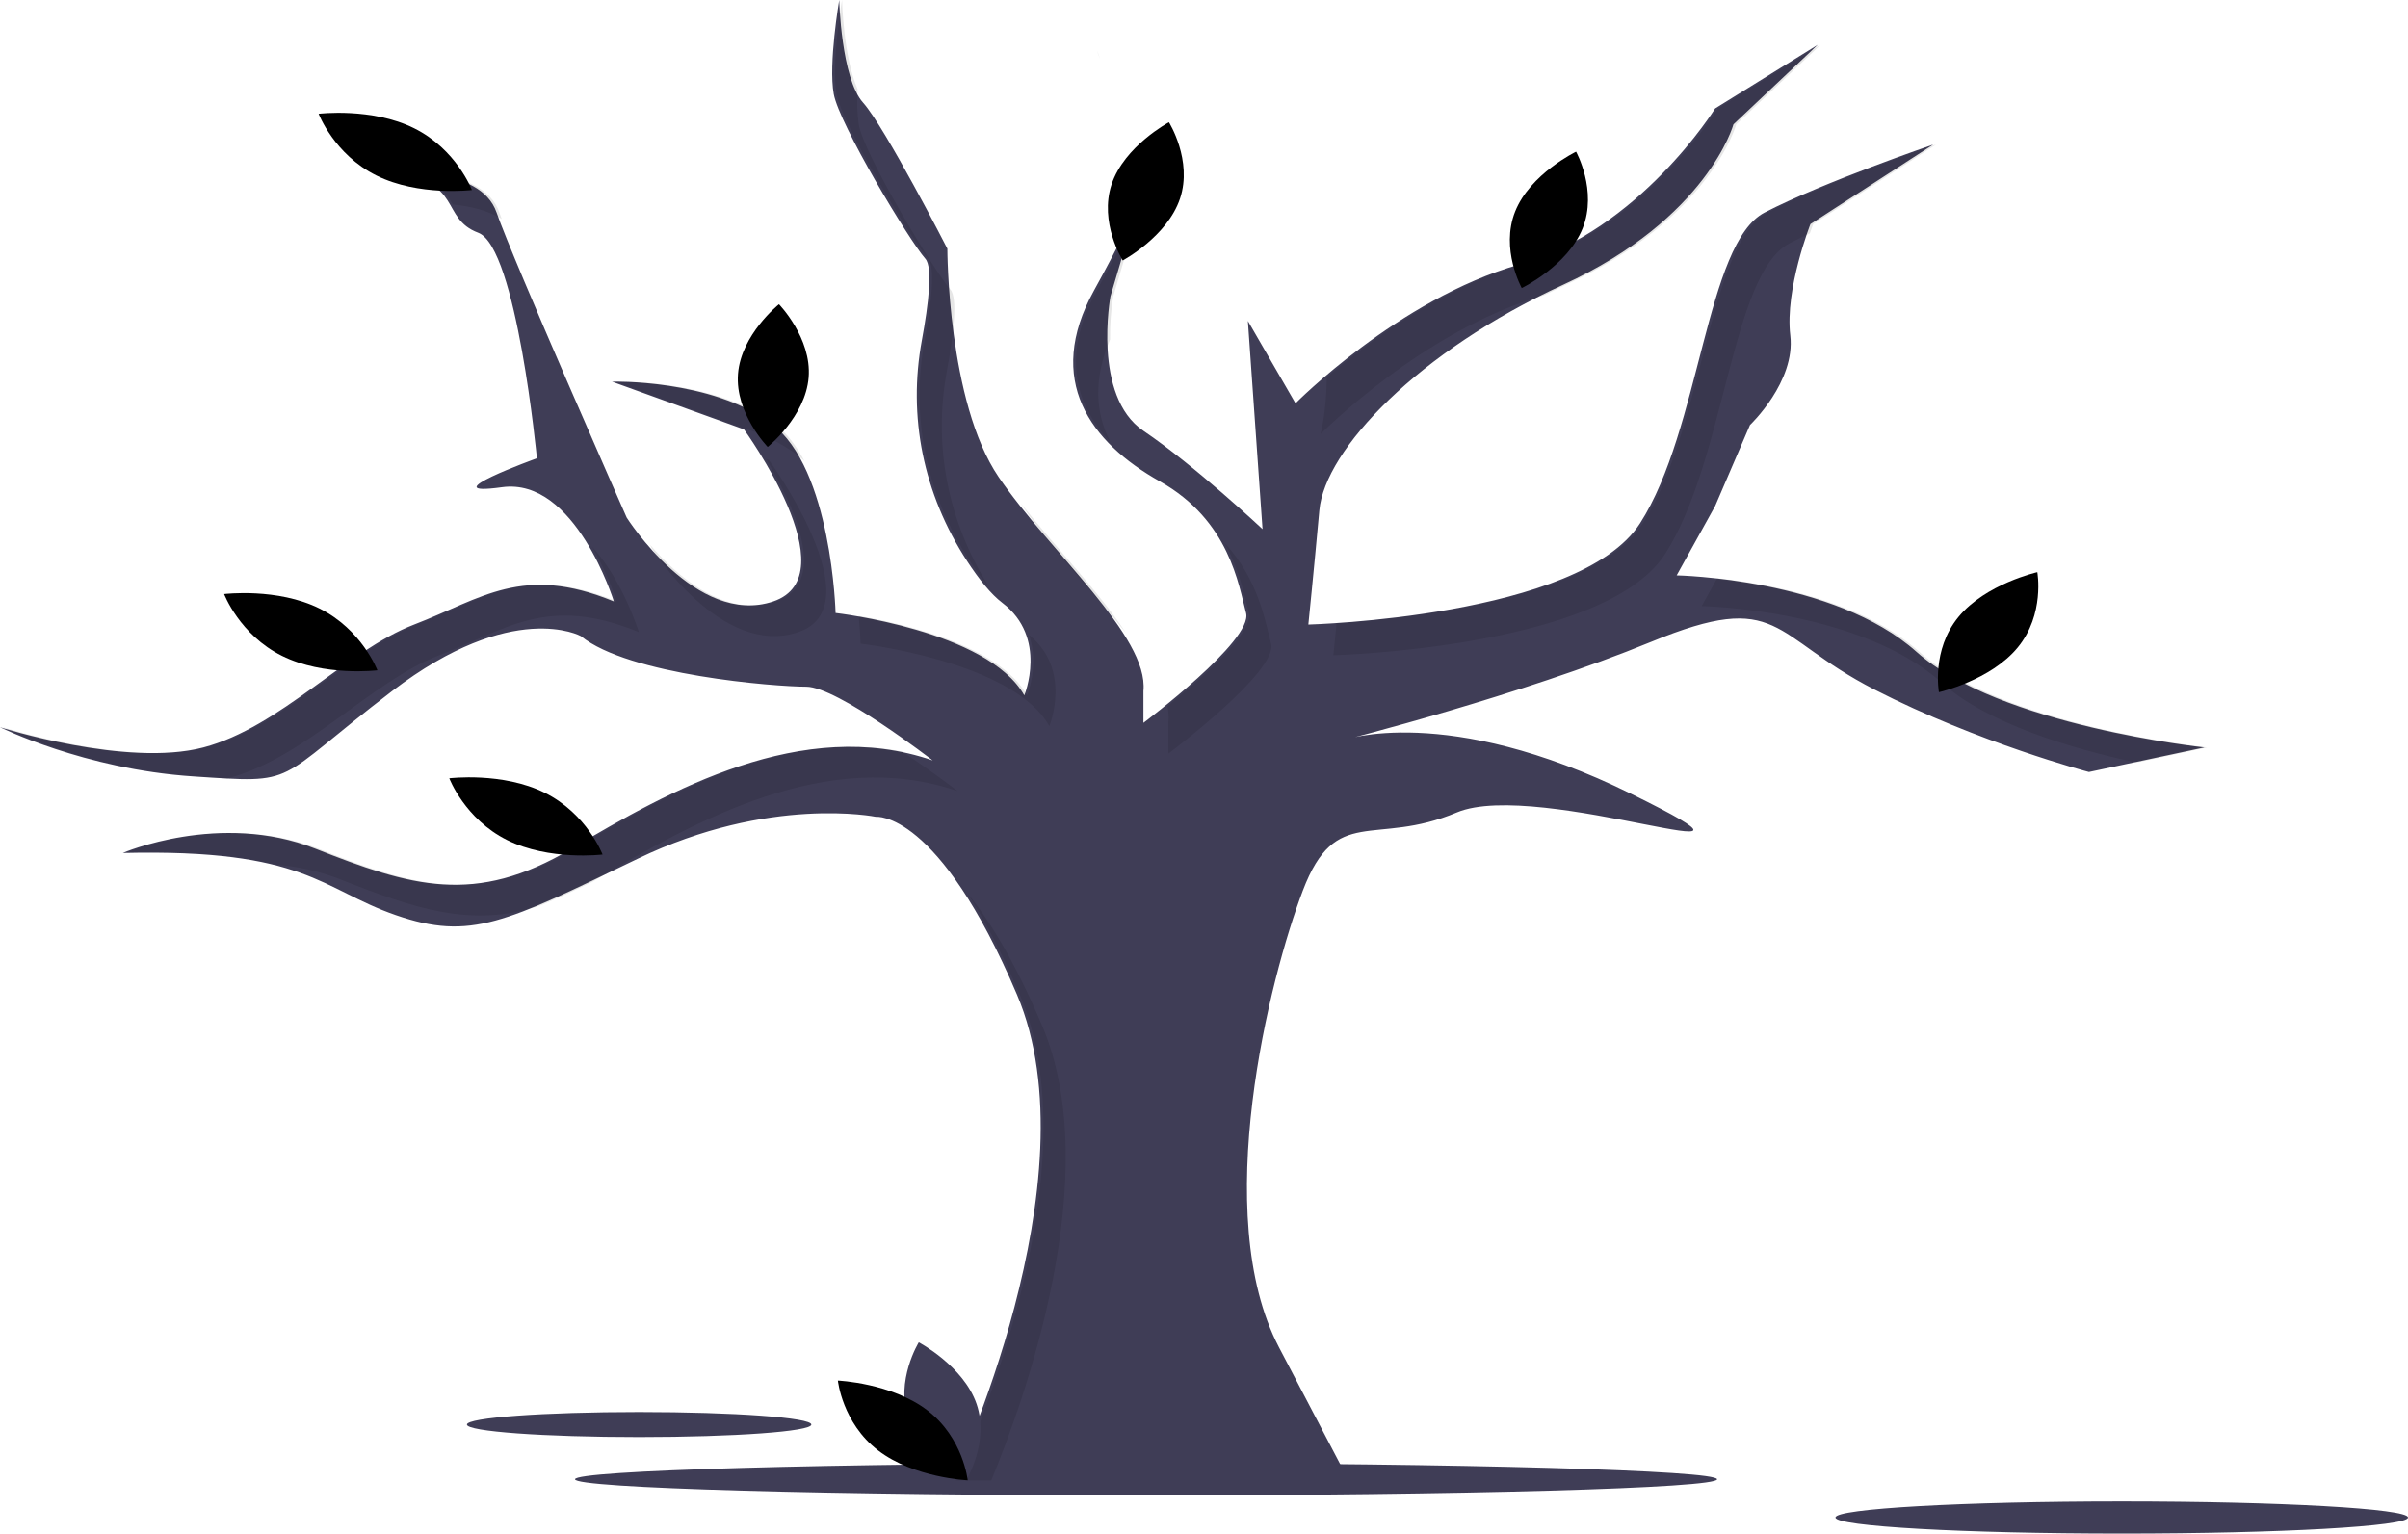 <svg width="551" height="351" viewBox="0 0 551 351" fill="none" xmlns="http://www.w3.org/2000/svg">
<g clip-path="url(#clip0_0_1)">
<path d="M262.241 342.256C334.404 342.256 392.904 340.607 392.904 338.573C392.904 336.54 334.404 334.891 262.241 334.891C190.078 334.891 131.579 336.54 131.579 338.573C131.579 340.607 190.078 342.256 262.241 342.256Z" fill="#3F3D56"/>
<path d="M146.247 328.913C168.01 328.913 185.652 327.63 185.652 326.047C185.652 324.464 168.01 323.18 146.247 323.18C124.485 323.18 106.842 324.464 106.842 326.047C106.842 327.63 124.485 328.913 146.247 328.913Z" fill="#3F3D56"/>
<path d="M218.034 338.825C218.034 338.825 250.739 270.001 232.709 227.648C214.679 185.295 200.423 186.949 200.423 186.949C200.423 186.949 176.104 181.986 145.915 196.545C115.726 211.104 107.759 215.406 90.568 209.45C73.377 203.494 70.022 194.229 28.093 195.222C28.093 195.222 50.316 185.626 72.119 194.229C93.922 202.832 108.598 207.464 130.82 194.229C153.043 180.994 183.651 163.788 213.421 174.045C213.421 174.045 191.618 157.17 184.49 157.17C177.362 157.17 143.818 154.523 132.917 145.589C132.917 145.589 117.403 136.986 89.729 158.163C62.056 179.339 68.764 179.339 44.026 177.685C19.288 176.03 0 166.435 0 166.435C0 166.435 28.931 175.699 46.542 171.067C64.152 166.435 79.247 148.898 94.761 142.942C110.275 136.986 119.499 129.045 140.464 137.648C140.464 137.648 131.659 109.192 114.887 111.508C98.115 113.824 122.854 104.89 122.854 104.89C122.854 104.89 118.241 56.581 109.436 53.272C100.631 49.964 106.082 41.361 89.729 39.706C89.729 39.706 109.855 37.721 113.629 48.64C117.403 59.559 143.399 118.457 143.399 118.457C143.399 118.457 159.332 143.604 176.943 137.648C194.553 131.692 170.234 98.273 170.234 98.273L140.045 87.353C140.045 87.353 162.687 86.692 176.523 96.949C190.36 107.206 191.199 140.295 191.199 140.295C191.199 140.295 226 144.265 234.386 159.155C234.386 159.155 239.837 145.92 229.355 137.979C226.734 135.993 223.982 132.54 221.329 128.476C211.182 112.936 207.74 95.221 210.932 77.922C212.494 69.456 213.455 61.179 211.744 59.228C207.971 54.927 192.037 28.456 190.779 21.508C189.522 14.559 192.037 6.10352e-05 192.037 6.10352e-05C192.037 6.10352e-05 192.457 17.868 197.488 23.493C202.52 29.118 216.776 56.912 216.776 56.912C216.776 56.912 216.776 91.986 228.516 109.192C240.256 126.398 262.898 145.589 261.64 158.163V165.442C261.64 165.442 286.798 146.582 285.121 140.295C283.444 134.008 281.347 119.118 265.414 110.184C249.481 101.251 238.998 87.022 250.319 66.508C261.64 45.993 261.64 42.353 261.64 42.353L254.093 67.831C254.093 67.831 249.9 90.662 261.64 98.603C273.381 106.545 288.895 121.104 288.895 121.104L285.54 73.456L296.442 92.317C296.442 92.317 319.922 68.493 347.596 60.552C375.269 52.611 392.461 24.816 392.461 24.816L415.941 10.257L396.654 28.456C396.654 28.456 390.783 49.964 357.659 65.184C324.535 80.405 303.151 102.905 301.893 116.802C300.635 130.699 299.377 142.942 299.377 142.942C299.377 142.942 361.433 141.288 375.269 119.78C389.106 98.273 390.364 55.589 403.782 48.64C417.199 41.691 442.357 33.089 442.357 33.089L414.264 51.287C414.264 51.287 408.394 66.177 409.652 76.765C410.91 87.353 400.427 97.28 400.427 97.28L392.461 115.809L383.655 131.692C383.655 131.692 419.715 132.354 438.583 149.229C457.451 166.104 504.413 171.067 504.413 171.067L477.997 176.692C477.997 176.692 452.839 170.074 428.939 157.832C405.039 145.589 407.555 134.67 377.785 146.913C348.015 159.155 307.344 169.413 307.344 169.413C307.344 169.413 330.824 160.81 373.173 181.655C415.522 202.501 352.208 178.016 333.34 185.957C314.472 193.898 305.666 183.972 298.119 203.825C290.572 223.678 276.735 277.943 292.668 308.384L308.602 338.825H218.034Z" fill="#3F3D56"/>
<path opacity="0.1" d="M375.906 119.78C364.664 137.253 321.596 141.623 305.835 142.647C305.393 147.133 305.102 149.969 305.102 149.969C305.102 149.969 367.157 148.315 380.994 126.807C394.831 105.3 396.089 62.616 409.506 55.667C410.929 54.931 412.485 54.175 414.128 53.413C414.589 52.078 414.9 51.287 414.9 51.287L442.993 33.088C442.993 33.088 417.835 41.691 404.418 48.64C391 55.589 389.742 98.273 375.906 119.78Z" fill="black"/>
<path opacity="0.1" d="M303.598 86.352C303.507 94.499 302.167 99.344 302.167 99.344C302.167 99.344 325.637 75.531 353.303 67.584C354.938 66.768 356.597 65.964 358.295 65.184C391.419 49.964 397.29 28.456 397.29 28.456L416.577 10.257L393.097 24.816C393.097 24.816 375.906 52.611 348.232 60.552C329.369 65.965 312.456 78.755 303.598 86.352Z" fill="black"/>
<path opacity="0.1" d="M267.365 165.19V172.469C267.365 172.469 292.523 153.609 290.846 147.322C289.563 142.514 288.027 132.677 280.253 124.318C283.757 130.635 284.824 136.797 285.757 140.295C286.96 144.803 274.364 155.776 267.14 161.625C267.394 162.802 267.469 163.999 267.365 165.19Z" fill="black"/>
<path opacity="0.1" d="M233.618 115.235C233.818 115.57 234.023 115.9 234.241 116.219C240.671 125.642 250.364 135.659 257.617 144.86C251.755 135.748 241.554 125.329 233.618 115.235Z" fill="black"/>
<path opacity="0.1" d="M254.06 101.148C250.679 94.61 250.122 86.831 254.006 77.715C253.958 74.411 254.199 71.109 254.729 67.831L261.331 45.544C260.114 48.758 257.329 54.958 250.955 66.508C242.887 81.129 245.898 92.554 254.06 101.148Z" fill="black"/>
<path opacity="0.1" d="M439.219 149.229C426.134 137.526 404.784 133.621 392.924 132.327L389.38 138.719C389.38 138.719 425.44 139.381 444.308 156.256C454.771 165.614 473.871 171.307 488.813 174.524L505.049 171.067C505.049 171.067 458.088 166.104 439.219 149.229Z" fill="black"/>
<path opacity="0.1" d="M182.667 144.675C200.278 138.719 175.959 105.3 175.959 105.3L175.293 105.059C181.356 115.154 190.149 133.396 177.579 137.648C165.816 141.626 154.803 131.729 148.785 124.716C149.004 125.212 149.124 125.484 149.124 125.484C149.124 125.484 165.057 150.631 182.667 144.675Z" fill="black"/>
<path opacity="0.1" d="M240.111 166.183C240.111 166.183 245.417 153.275 235.449 145.305C237.893 152.171 235.022 159.155 235.022 159.155C228.535 147.637 206.244 142.654 196.481 140.987C196.859 144.822 196.923 147.322 196.923 147.322C196.923 147.322 231.725 151.293 240.111 166.183Z" fill="black"/>
<path opacity="0.1" d="M261.331 45.544C262.276 43.049 262.276 42.353 262.276 42.353L261.331 45.544Z" fill="black"/>
<path opacity="0.1" d="M52.012 178.158C52.097 178.136 52.182 178.117 52.267 178.094C69.877 173.462 84.972 155.925 100.486 149.969C116 144.013 125.224 136.072 146.189 144.675C146.189 144.675 142.521 132.828 135.414 125.044C137.768 129.108 139.67 133.325 141.1 137.648C120.135 129.045 110.911 136.986 95.397 142.942C79.883 148.898 64.788 166.435 47.178 171.067C29.567 175.699 0.636 166.435 0.636 166.435C0.636 166.435 19.924 176.03 44.662 177.685C47.492 177.874 49.907 178.041 52.012 178.158Z" fill="black"/>
<path opacity="0.1" d="M226.821 338.825C234.504 320.24 252.98 268.847 238.434 234.676C232.152 219.919 226.329 210.509 221.407 204.505C225.088 210.188 229.112 217.705 233.345 227.648C251.375 270.001 218.67 338.825 218.67 338.825H226.821Z" fill="black"/>
<path opacity="0.1" d="M63.075 197.883C68.215 198.295 73.219 199.438 77.844 201.256C95.063 208.051 107.839 212.36 123.396 207.355C126.94 205.878 130.904 204.05 135.475 201.873C135.832 201.668 136.185 201.471 136.545 201.256C158.768 188.021 189.376 170.815 219.146 181.072C219.146 181.072 213.13 176.417 206.385 171.997C179.099 166.714 151.773 182.129 131.456 194.229C109.234 207.464 94.558 202.832 72.755 194.229C50.952 185.626 28.729 195.222 28.729 195.222C44.929 194.838 55.368 195.986 63.075 197.883Z" fill="black"/>
<path opacity="0.1" d="M105.635 50.06C106.113 50.696 106.692 51.28 107.359 51.8C106.869 51.17 106.291 50.587 105.635 50.06Z" fill="black"/>
<path opacity="0.1" d="M182.248 103.976C182.896 104.46 183.503 104.977 184.066 105.523C182.229 102.039 179.961 99.026 177.159 96.949C163.323 86.692 140.681 87.353 140.681 87.353L169.076 97.624C173.942 99.056 178.413 101.213 182.248 103.976Z" fill="black"/>
<path opacity="0.1" d="M212.38 59.228C214.091 61.179 213.13 69.456 211.568 77.922C208.376 95.221 211.818 112.936 221.965 128.476C223.301 130.562 224.793 132.583 226.433 134.528C216.771 119.224 213.531 101.888 216.657 84.949C218.219 76.484 219.18 68.206 217.469 66.256C213.695 61.954 197.762 35.483 196.504 28.535C196.127 25.839 196.039 23.123 196.241 20.416C192.984 13.123 192.673 0 192.673 0C192.673 0 190.158 14.559 191.416 21.508C192.673 28.456 208.607 54.927 212.38 59.228Z" fill="black"/>
<path opacity="0.1" d="M251.717 13.485C251.549 12.831 251.294 12.193 250.955 11.581C250.955 11.581 251.278 12.295 251.717 13.485Z" fill="black"/>
<path opacity="0.1" d="M103.62 46.809C107.315 47.166 111.566 48.061 114.808 50.136C114.597 49.571 114.412 49.065 114.265 48.64C110.492 37.721 90.365 39.706 90.365 39.706C99.461 40.626 101.81 43.696 103.62 46.809Z" fill="black"/>
<path d="M207.834 324.687C210.824 333.408 221.064 338.81 221.064 338.81C221.064 338.81 226.456 330.071 223.467 321.35C220.477 312.629 210.237 307.228 210.237 307.228C210.237 307.228 204.845 315.966 207.834 324.687Z" fill="#3F3D56"/>
<path d="M212.227 322.813C220.43 329.115 221.432 338.802 221.432 338.802C221.432 338.802 209.134 338.273 200.931 331.971C192.727 325.669 191.725 315.981 191.725 315.981C191.725 315.981 204.024 316.511 212.227 322.813Z" fill="black"/>
<path d="M185.037 86.36C184.324 95.377 175.664 102.289 175.664 102.289C175.664 102.289 168.161 94.581 168.874 85.564C169.587 76.547 178.247 69.636 178.247 69.636C178.247 69.636 185.751 77.343 185.037 86.36Z" fill="black"/>
<path d="M94.767 29.357C104.452 34.175 107.984 43.487 107.984 43.487C107.984 43.487 95.815 44.986 86.13 40.168C76.446 35.35 72.913 26.038 72.913 26.038C72.913 26.038 85.083 24.539 94.767 29.357Z" fill="black"/>
<path d="M73.14 139.286C82.825 144.104 86.357 153.416 86.357 153.416C86.357 153.416 74.188 154.915 64.504 150.097C54.819 145.279 51.287 135.967 51.287 135.967C51.287 135.967 63.456 134.468 73.14 139.286Z" fill="black"/>
<path d="M124.663 181.451C134.347 186.269 137.88 195.58 137.88 195.58C137.88 195.58 125.71 197.08 116.026 192.261C106.342 187.443 102.809 178.132 102.809 178.132C102.809 178.132 114.979 176.632 124.663 181.451Z" fill="black"/>
<path d="M270.02 45.428C267.1 54.163 256.903 59.615 256.903 59.615C256.903 59.615 251.441 50.903 254.361 42.168C257.282 33.432 267.479 27.981 267.479 27.981C267.479 27.981 272.941 36.692 270.02 45.428Z" fill="black"/>
<path d="M362.147 52.239C358.715 60.858 348.207 65.929 348.207 65.929C348.207 65.929 343.265 57.026 346.698 48.407C350.13 39.788 360.638 34.718 360.638 34.718C360.638 34.718 365.58 43.62 362.147 52.239Z" fill="black"/>
<path d="M461.722 148.162C455.504 155.748 443.665 158.427 443.665 158.427C443.665 158.427 441.906 148.807 448.124 141.221C454.342 133.635 466.182 130.956 466.182 130.956C466.182 130.956 467.94 140.576 461.722 148.162Z" fill="black"/>
<path d="M485.499 351C521.674 351 551 349.351 551 347.317C551 345.284 521.674 343.635 485.499 343.635C449.324 343.635 419.998 345.284 419.998 347.317C419.998 349.351 449.324 351 485.499 351Z" fill="#3F3D56"/>
</g>
<defs>
<clipPath id="clip0_0_1">
<rect width="551" height="351" fill="white"/>
</clipPath>
</defs>
</svg>
